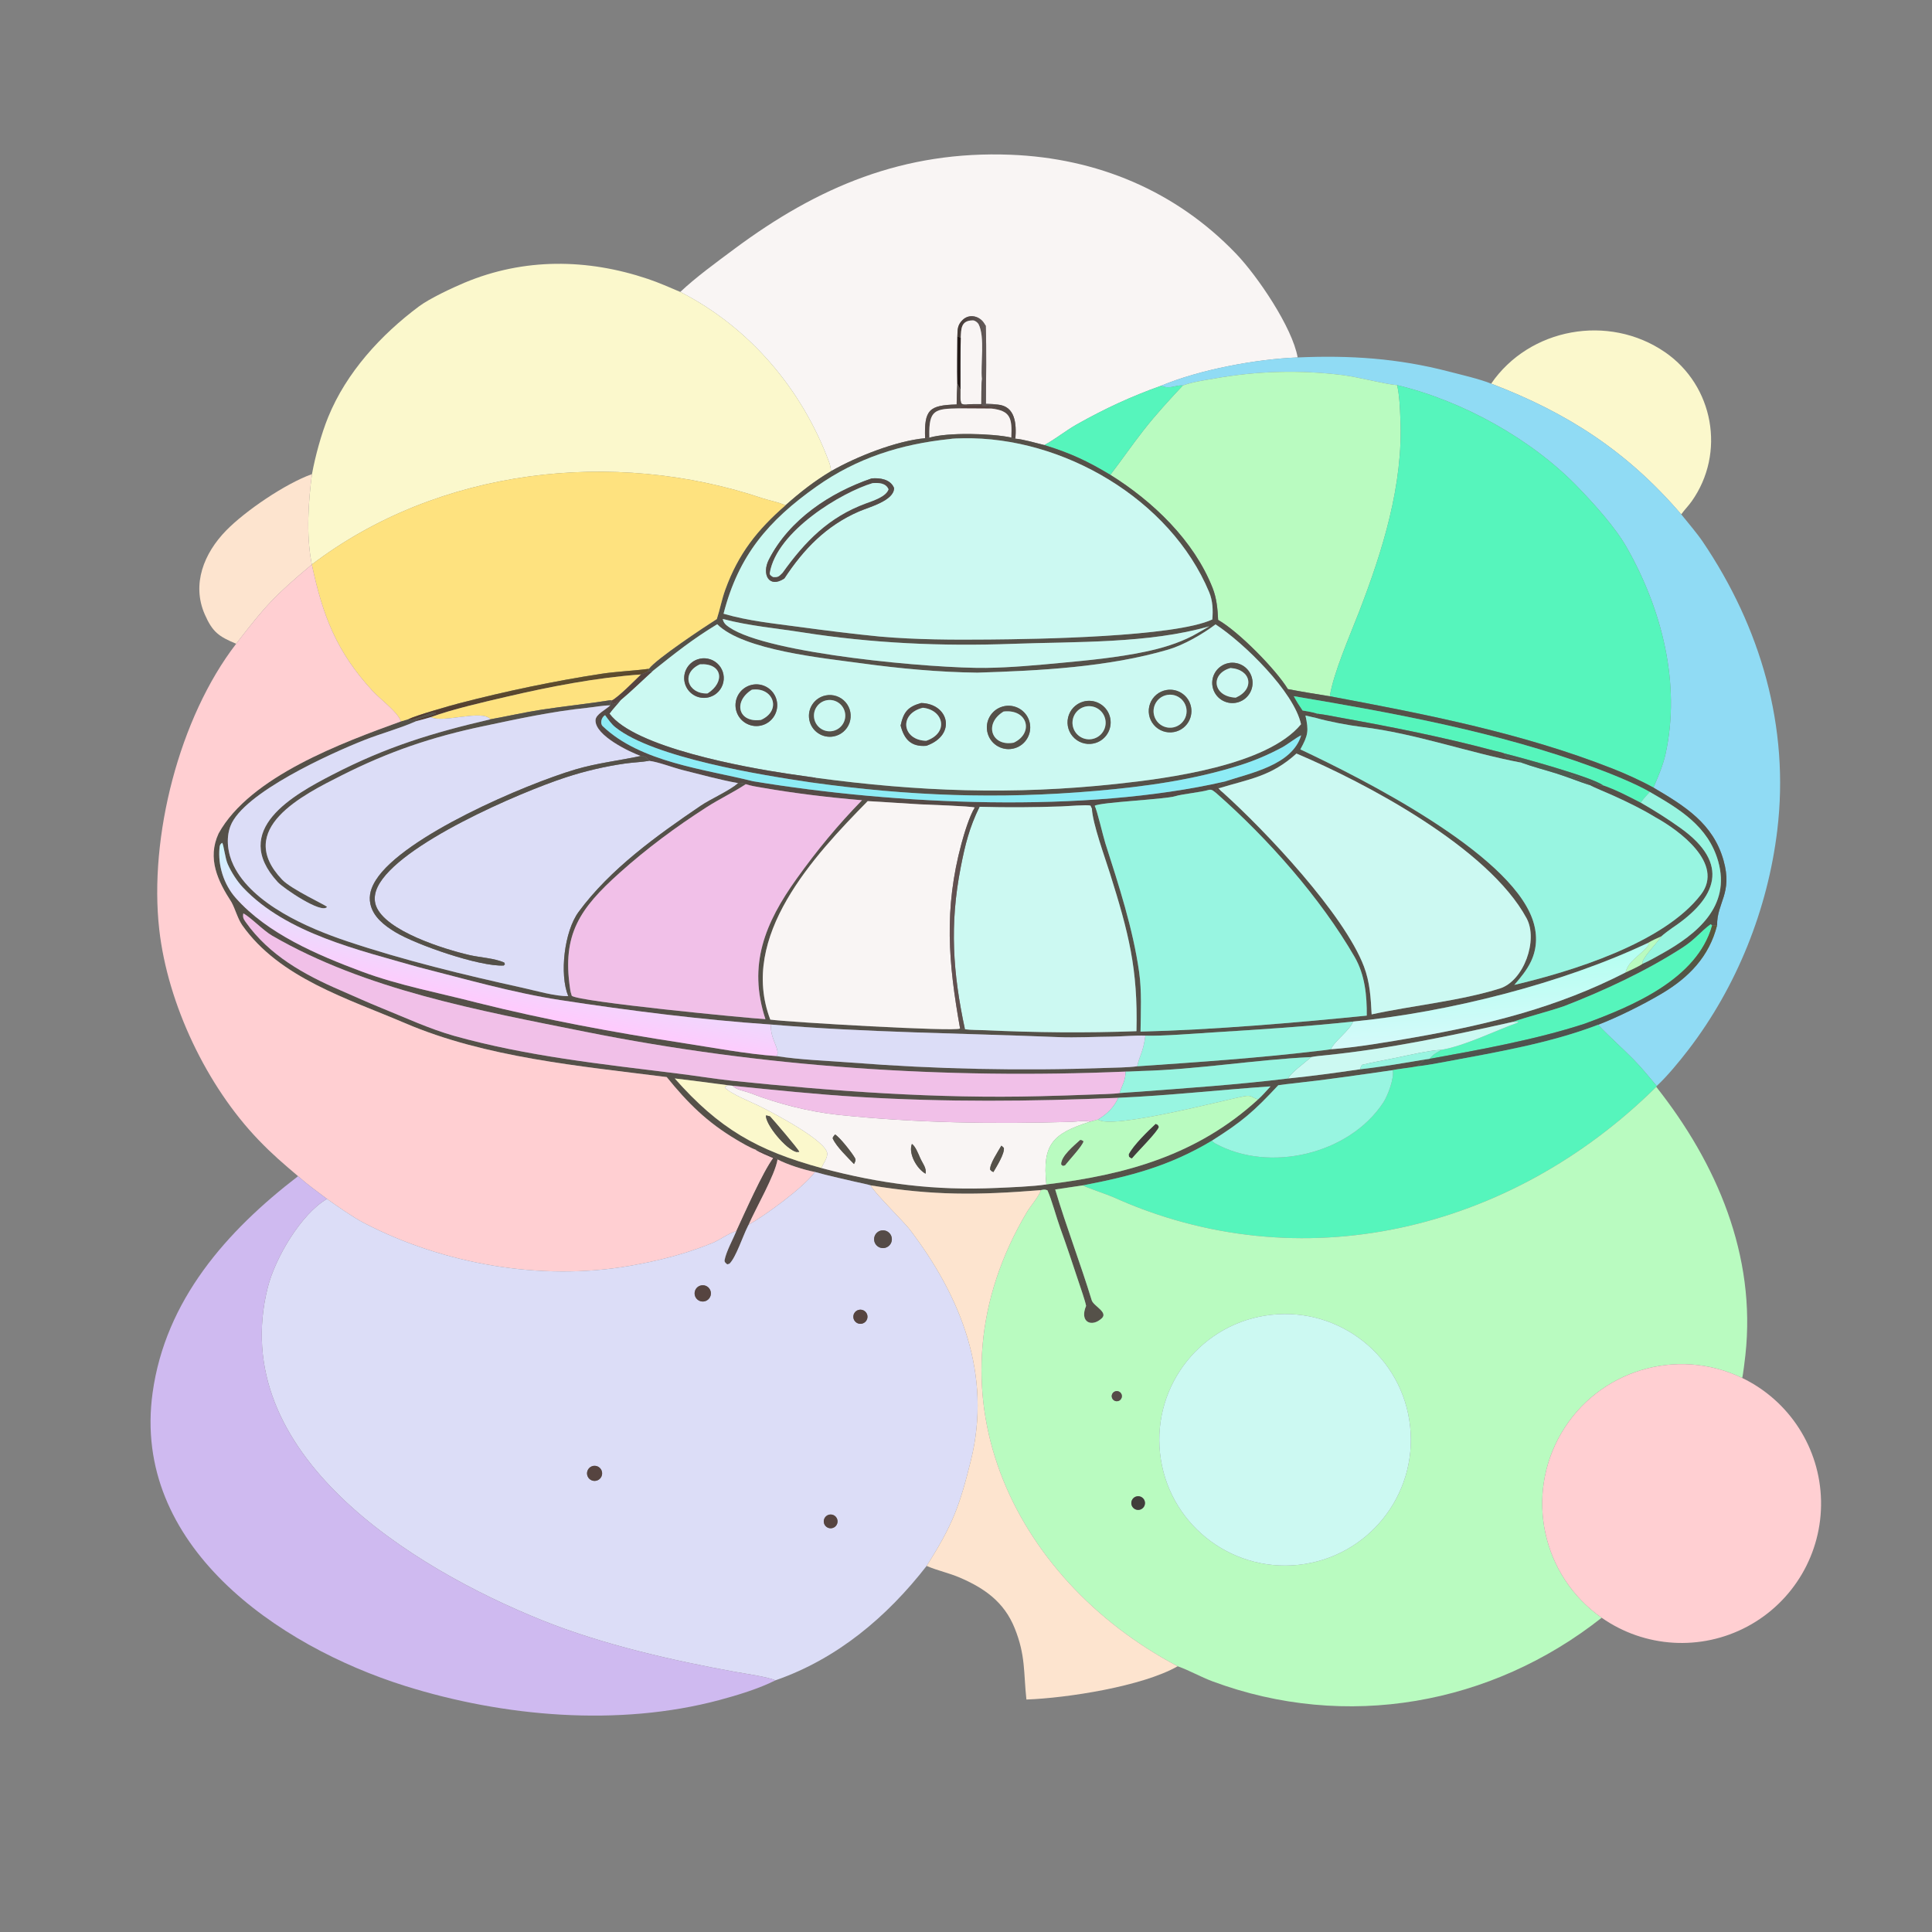 <svg width="1024" height="1024" viewBox="0 0 1024 1024" fill="none" xmlns="http://www.w3.org/2000/svg">
<rect x="0" y="0" width="1024" height="1024" fill="#808080" stroke="none"/>
<path d="M360.574 154.734C368.888 146.868 379.781 138.987 388.951 132.151C433.54 98.916 479.038 79.806 535.649 82.017C581.358 83.801 623.114 101.064 655.133 134.462C666.603 146.426 684.985 173.58 687.786 189.454C665.872 190.312 635.705 195.9 615.347 204.49C599.42 210.159 585.613 216.577 570.776 224.912C565.042 228.133 558.955 233.04 553.521 235.896C549.568 234.917 541.804 232.705 538.178 232.524C538.772 224.784 538.262 215.239 528.717 214.431C527.112 214.132 524.273 214.105 522.551 214.035C522.614 200.737 522.925 185.865 522.456 172.675C522.255 172.367 522.055 172.059 521.854 171.751C519.53 167.578 513.91 166.009 510.234 169.561C507.419 172.281 507.521 174.593 507.423 178.336C507.395 186.531 507.224 195.193 507.393 203.351C507.197 207.114 507.082 210.603 507.041 214.371C492.411 214.771 489.801 217.142 490.325 232.261C475.016 233.661 453.981 241.99 440.539 249.688C440.345 248.21 440.016 246.485 439.498 245.086C425.185 206.356 397.295 173.49 360.574 154.734Z" fill="#F9F5F4"/>
<path d="M165.35 251.289C167.073 241.901 170.274 230.052 173.956 221.029C183.589 197.428 201.821 177.508 222.053 162.402C227.696 158.189 239.743 152.544 246.121 149.87C277.719 136.624 311.215 137.035 343.292 147.802C349.405 149.854 354.657 152.251 360.575 154.732C397.296 173.488 425.186 206.354 439.499 245.084C440.017 246.483 440.346 248.208 440.54 249.686C431.708 254.934 423.933 261.02 416.291 267.85C412.364 266.018 408.129 265.422 404.078 264.06C325.19 237.552 232.317 248.176 165.274 299.197L165.171 298.652L165.01 297.743C162.291 282.914 163.407 266.124 165.35 251.289Z" fill="#FBF8CC"/>
<path d="M507.424 178.334C507.522 174.591 507.42 172.279 510.235 169.559C513.911 166.007 519.531 167.576 521.855 171.749C522.056 172.057 522.256 172.365 522.457 172.673C522.926 185.863 522.615 200.735 522.552 214.033C524.274 214.103 527.113 214.13 528.718 214.429C526.482 214.721 523.017 214.701 520.673 214.758C520.725 210.483 520.944 204.988 520.418 200.848C519.608 193.247 522.209 178.468 518.597 171.694C517.959 170.792 516.766 169.816 515.643 169.816C509.164 169.818 509.473 174.531 509.204 179.03L507.424 178.334Z" fill="url(#paint0_linear_2293_117450)"/>
<path d="M509.205 179.03C509.474 174.531 509.165 169.818 515.644 169.816C516.767 169.816 517.959 170.792 518.597 171.694C522.209 178.468 519.609 193.247 520.419 200.848C520.123 205.348 520.145 209.693 520.131 214.195C518.194 214.207 513.606 214.116 511.903 214.42C510.646 214.416 510.728 214.443 509.585 213.925C508.746 212.062 509.151 208.926 509.069 206.725C509.048 197.468 509.024 188.29 509.205 179.03Z" fill="#F9F5F4"/>
<path d="M790.354 203.343C810.546 173.864 852.601 166.101 882.505 186.675C908.204 204.357 914.832 240.088 896.57 265.782C894.906 268.123 892.702 270.339 891.094 272.614C862.601 239.399 830.983 218.85 790.354 203.343Z" fill="#FBF8CC"/>
<path d="M507.424 178.336L509.204 179.032C509.023 188.292 509.047 197.47 509.068 206.727C508.545 205.447 508.039 204.563 507.394 203.351C507.225 195.193 507.396 186.531 507.424 178.336Z" fill="#241A18"/>
<path d="M615.348 204.487C635.706 195.897 665.873 190.309 687.787 189.451C715.577 188.247 740.844 189.885 767.831 196.903C774.263 198.576 784.244 200.866 790.354 203.34C830.983 218.847 862.602 239.396 891.095 272.611C894.407 276.717 899.54 282.755 902.386 286.958C933.167 332.414 948.631 385.305 941.973 440.23C936.924 481.889 920.558 522.887 895.014 556.212C890.219 562.469 883.798 570.304 878.099 575.593C874.219 570.969 869.94 565.736 865.738 561.469C859.574 555.208 853.085 549.57 847.013 543.16C857.636 539.078 870.991 532.411 880.78 526.605C895.178 518.067 905.926 506.944 910.09 490.426C910.003 478.243 918.442 473.521 913.498 455.991C907.988 436.45 892.967 427.224 876.344 417.437C878.68 412.079 881.478 405.522 882.761 399.67C891.002 362.359 880.751 322.766 862.188 290.13C856.103 279.431 845.09 267.301 836.528 258.389C811.836 232.691 775.096 212.416 740.512 204.131C733.949 203.627 719.895 199.811 711.646 198.798C688.593 195.968 666.385 196.602 643.494 200.645C638.055 201.606 632.043 202.429 626.916 204.314C622.781 203.987 620.6 206.498 615.348 204.487Z" fill="#90DBF4"/>
<path d="M626.917 204.316C632.044 202.431 638.056 201.608 643.495 200.647C666.386 196.604 688.594 195.97 711.647 198.8C719.896 199.813 733.95 203.629 740.513 204.133C741.815 210.013 741.959 215.872 742.232 221.863C743.834 256.921 732.79 292 720.324 324.318C715.6 336.566 706.758 356.669 704.833 369.04C697.379 367.836 690.018 366.657 682.601 365.241C676.324 354.891 656.413 334.647 645.632 328.575C645.371 322.767 644.852 317.094 642.708 311.648C632.795 286.46 611.023 265.697 588.51 251.679C594.497 243.872 600.155 235.649 606.193 227.938C612.583 219.777 619.836 211.866 626.917 204.316Z" fill="#B9FBC0"/>
<path d="M520.13 214.195C520.144 209.693 520.122 205.348 520.418 200.848C520.944 204.988 520.725 210.483 520.673 214.758C523.017 214.701 526.482 214.721 528.718 214.429C538.263 215.237 538.773 224.782 538.179 232.522C536.817 232.489 537.323 232.536 535.989 231.907C536.499 221.776 535.677 217.64 525.418 216.545C526.527 216.459 527.615 216.388 528.702 216.146L527.66 216.513L527.799 215.898C522.116 215.332 518.342 214.644 512.554 214.757L511.902 214.42C513.605 214.116 518.193 214.207 520.13 214.195Z" fill="#554B47"/>
<path d="M507.043 214.372C507.084 210.604 507.199 207.115 507.395 203.352C508.04 204.564 508.546 205.448 509.069 206.728C509.151 208.929 508.746 212.065 509.585 213.928C510.728 214.446 510.646 214.419 511.903 214.423L512.555 214.76C510.436 215.155 509.784 215.078 508.268 216.452C495.568 216.644 492.265 217.217 492.57 231.024L492.6 231.976C491.821 232.097 491.103 232.255 490.327 232.262C489.803 217.143 492.413 214.772 507.043 214.372Z" fill="#554B47"/>
<path d="M553.521 235.894C558.955 233.038 565.042 228.131 570.776 224.91C585.613 216.575 599.421 210.157 615.348 204.488C620.6 206.499 622.781 203.988 626.916 204.315C619.835 211.865 612.582 219.776 606.192 227.937C600.154 235.648 594.495 243.871 588.508 251.678C576.32 244.341 567.075 240.052 553.521 235.894Z" fill="#56F5BC"/>
<path d="M740.512 204.133C775.096 212.418 811.836 232.693 836.528 258.391C845.09 267.303 856.103 279.433 862.188 290.132C880.751 322.768 891.002 362.361 882.761 399.672C881.478 405.524 878.68 412.081 876.344 417.439C869.511 413.647 861.662 410.128 854.386 407.264C806.491 388.417 755.205 378.47 704.832 369.04C706.757 356.669 715.599 336.566 720.323 324.318C732.789 292 743.833 256.921 742.231 221.863C741.958 215.872 741.814 210.013 740.512 204.133Z" fill="#56F5BC"/>
<path d="M512.555 214.758C518.343 214.645 522.117 215.333 527.8 215.899L527.661 216.514L528.703 216.147C527.616 216.389 526.528 216.46 525.419 216.546L508.268 216.45C509.784 215.076 510.436 215.153 512.555 214.758Z" fill="#564440"/>
<path d="M492.6 231.973L492.57 231.021C492.265 217.214 495.568 216.641 508.268 216.449L525.419 216.545C535.678 217.64 536.5 221.776 535.99 231.907C525.867 229.72 502.461 229.056 492.6 231.973Z" fill="#F9F5F4"/>
<path d="M490.327 232.259C491.103 232.252 491.821 232.094 492.6 231.973C502.461 229.056 525.867 229.72 535.99 231.907C537.324 232.536 536.818 232.489 538.18 232.522C541.806 232.703 549.569 234.915 553.522 235.894C567.076 240.052 576.321 244.341 588.509 251.678C611.022 265.696 632.794 286.459 642.707 311.647C644.851 317.093 645.37 322.766 645.631 328.574C656.412 334.646 676.323 354.89 682.6 365.24C690.017 366.656 697.378 367.835 704.832 369.039C755.205 378.469 806.491 388.416 854.386 407.263C861.662 410.127 869.511 413.646 876.344 417.438C892.967 427.225 907.988 436.451 913.498 455.992C918.442 473.522 910.004 478.244 910.091 490.427L907.446 490.581L906.751 489.826C901.469 493.605 898.608 497.851 891.622 502.347C872.327 514.767 850.298 525.031 828.997 533.281C819.987 536.359 810.11 538.748 801.919 541.598C768.91 548.998 736.743 555.807 703.013 559.264C700.69 559.502 697.192 559.79 694.99 560.266C665.228 561.678 634.695 566.884 604.728 567.655C602.032 567.724 599.333 567.966 596.624 567.97C500.619 572.027 404.134 565.672 310.257 546.866C253.831 535.564 193.994 524.705 144.268 495.946C139.513 493.197 132.729 486.044 128.979 484.133C128.578 486.238 129.03 487.029 130.277 488.787C142.675 506.259 161.05 516.508 180.277 524.808C187.54 527.944 195.011 531.376 202.391 534.345C215.044 539.472 227.51 545.28 240.668 549.015C279.103 559.774 319.069 564.019 358.567 568.91C368.365 570.123 378.073 571.702 387.88 572.802C442.147 578.362 496.625 582.39 551.217 581.006C560.167 580.779 569.236 580.518 578.172 580.152C581.249 580.026 590.562 579.844 593.425 579.354C596.397 579.057 599.501 578.954 602.491 578.727C629.15 576.698 656.149 574.881 682.688 571.617C695.804 570.294 707.883 568.624 720.922 566.724C731.769 565.553 744.473 563.363 755.251 561.547C753.287 563 752.975 564.057 750.832 565.235C747.648 565.93 740.156 566.636 738.143 567.212C720.742 569.715 703.359 572.243 685.884 574.17C683.087 574.478 680.288 574.776 677.506 575.205C664.498 589.155 658.434 594.422 642.261 604.638C619.836 618.063 599.19 623.452 574.016 628.267L559.277 630.447C565.161 650.25 572.609 669.427 578.624 689.146C579.575 692.266 587.469 695.465 583.972 698.715C578.567 703.738 572.031 700.743 575.652 692.155C575.253 689.714 572.667 682.326 571.79 679.695C568.618 670.179 565.377 660.295 561.947 650.865C559.964 645.415 557.384 635.724 555.164 630.872C553.561 630.284 553.302 630.495 551.621 630.803C517.766 633.507 494.926 633.716 461.52 628.286C460.307 627.827 454.386 626.625 452.842 626.261C445.814 624.604 438.913 623.134 431.946 621.168C426.143 620.094 417.253 617.234 412.115 614.536C410.81 612.811 402.64 609.118 400.428 609.325C397.571 608.379 392.795 605.535 390.164 603.968C374.734 594.778 364.479 584.59 353.382 570.865C307.616 565.064 257.409 560.57 214.717 542.299C184.383 529.316 148.165 518.401 128.41 490.404C126.011 487.004 124.717 481.867 122.704 478.185C115.424 466.968 109.706 455.05 115.855 441.746C132.536 411.453 181.986 393.439 212.493 382.358L216.419 381.198C218.86 382.576 226.979 377.351 230.738 377.705L230.952 378.311C228.487 379.016 222.492 380.702 220.39 381.733L220.603 382.228L219.706 382.622C211.17 386.315 201.874 388.788 193.178 392.221C175.393 399.244 128.806 420.236 122.135 437.851C119.614 444.509 120.739 452.408 123.81 458.714C133.789 479.208 163.125 491.888 183.857 498.839C214.205 509.013 245.694 516.636 276.932 523.527C283.76 525.033 294.546 528.177 301.179 527.949C301.703 527.827 301.357 527.949 302.061 527.291L302.12 523.791C302.391 525.558 302.515 526.049 303.037 527.768C306.401 530.932 396.03 539.643 405.698 540.165C396.216 511.376 405.506 489.076 422.304 465.63C433.086 450.582 443.899 437.47 456.869 424.146C458.346 424.221 458.497 424.223 459.918 424.599C431.242 453.775 391.516 496.287 408.269 540.406C417.657 541.742 506.388 546.899 508.768 545.148C508.8 545.124 508.825 545.092 508.854 545.063L511.439 545.538C514.783 545.973 518.762 545.882 522.175 546.04C548.986 547.278 575.526 547.557 602.35 546.548C603.172 513.435 598.181 494.389 588.268 462.818C585.514 454.046 579.181 436.781 578.707 428.546L579.156 428.475L579.329 426.838L579.811 427.765L579.651 427.548L580.459 427.826L580.204 427.08C581.482 429.369 584.704 443.323 585.832 446.852C592.947 469.122 600.494 492.066 603.777 515.268C605.195 525.293 604.647 536.637 604.506 546.767C642.481 545.865 686.798 542.063 724.414 538.299C724.521 527.666 723.419 516.628 717.992 507.228C699.932 475.949 671.832 444.269 644.824 420.537L644.595 419.396L644.453 419.479L644.511 418.204C645.084 418.673 645.654 419.126 646.234 419.585L647.089 419.153C647.461 419.454 647.828 419.761 648.183 420.081C670.803 440.424 712.384 484.495 722.928 512.285C726.08 520.594 726.549 528.877 726.995 537.646C748.981 532.86 773.783 530.552 794.948 523.917C807.618 519.946 815.388 498.274 809.113 486.683C788.797 449.157 723.341 414.69 687.149 399.394C673.703 411.597 662.385 412.808 645.839 417.857L645.354 416.441C646.82 415.098 647.404 415.351 649.661 414.813L649.162 414.227C662.685 409.708 684.839 405.609 689.654 389.742C687.531 390.563 682.35 394.635 679.617 396.099C672.581 399.867 665.188 403.081 657.582 405.484C632.387 413.444 606.926 416.922 580.756 419.2C528.97 423.706 481.615 421.892 430.249 414.756C432.17 414.212 431.473 414.73 432.656 413.494L432.299 412.226C486.885 419.57 536.707 421.406 591.769 415.493C618.971 412.571 671.58 405.737 689.571 383.861C685.812 366.614 659.255 340.719 644.268 330.933C637.607 335.986 627.482 341.856 619.233 344.283C587.365 353.66 551.113 355.471 518.059 356.52C497.874 356.294 476.307 354.291 456.361 351.54C437.077 348.881 393.949 344.737 380.143 330.852C366.951 338.869 357.998 346.046 345.904 355.686L343.395 355.976L343.947 354.474C347.676 349.297 373.689 332.055 379.937 328.104C381.583 323.094 382.504 317.825 384.457 312.443C391.344 293.459 401.412 280.806 416.292 267.85C423.934 261.02 431.709 254.934 440.541 249.686C453.983 241.988 475.018 233.659 490.327 232.259ZM698.357 378.309L697.659 378.972L695.524 378.829C697.063 379.483 696.481 379.464 697.68 380.566L691.927 379.246C693.693 387.326 693.417 389.576 689.214 397.19C722.696 412.941 799.226 451.701 812.109 486.828C814.863 494.337 814.937 502.195 811.483 509.522C809.292 514.17 805.958 518.146 802.63 522.014C832.336 515.047 881.711 500.023 901.527 474.141C914.159 457.641 889.734 439.978 877.576 433.273C870.272 428.804 862.824 425.209 855.068 421.687C853.037 420.759 843.821 416.91 842.677 416.164C839.33 412.965 835.737 413.598 832.089 410.881C836.092 410.844 847.886 417.561 849.479 416.152C856.611 418.606 862.92 421.974 869.607 425.4C877.13 429.705 884.212 434.216 890.786 438.932C917.105 457.81 910.205 475.911 886.305 491.833C885.395 492.439 881.405 495.41 880.562 496.273C878.283 497.317 875.687 498.4 873.582 499.711C827.996 521.333 767.34 536.533 717.173 541.449C693.057 544.054 667.573 545.67 643.368 547.178C634.443 547.734 615.662 549.24 607.092 548.918C601.966 548.709 595.081 549.33 589.801 549.421C580.232 549.485 570.339 550.074 560.787 549.683C510.381 547.621 458.897 547.265 408.639 543.024C372.008 540.533 333.287 535.634 296.899 530.044C271.86 526.197 246.041 518.761 221.478 512.519C190.387 503.558 151.953 494.876 128.894 470.507C125.663 467.092 122.679 462.397 120.773 458.17C119.314 455.102 118.539 447.524 117.744 446.712C116.697 447.44 116.481 447.961 116.352 449.296C115.45 458.674 118.61 468.769 124.925 475.91C141.75 494.934 168.259 506.16 191.673 514.912C211.495 522.322 232.904 526.238 253.316 531.55C288.909 540.448 325.201 547.173 361.465 552.732C377.043 555.12 396.103 558.732 411.61 559.749C424.309 561.759 438.322 562.19 451.241 563.195C495.968 566.673 541.188 567.643 586.026 566.036C591.078 565.855 597.824 565.819 602.733 565.163C634.716 562.976 666.587 560.807 698.43 557.018C700.77 556.739 703.048 556.537 705.38 556.138C718.841 555.18 736.092 552.217 749.365 549.897C789.093 542.954 825.465 533.933 861.565 515.433C863.974 514.295 868.553 512.288 870.563 510.844C873.965 509.36 877.402 507.376 880.604 505.598C899.391 495.163 917.475 480.408 910.667 456.49C905.359 437.846 890.125 428.81 874.407 419.727C866.592 415.197 853.482 409.963 844.969 406.823C794.163 388.08 739.028 377.929 685.727 368.995C687.358 371.993 688.458 373.766 690.394 376.581C693.071 377.055 695.8 377.426 698.357 378.309ZM386.082 575.24C376.672 573.99 367.058 572.693 357.631 571.592C381.178 598.262 401.284 609.752 435.378 619.08C466.957 627.533 495.423 631.108 528.233 629.636C535.33 629.318 547.559 628.878 554.591 627.77C596.746 622.704 634.647 612.174 666.842 582.683C669.194 580.531 671.265 578.159 673.409 575.799C646.044 577.672 620.434 580.623 592.696 581.858C546.148 583.809 501.6 584.217 455.004 581.397C432.791 580.053 410.436 577.727 388.295 575.48L386.082 575.24ZM503.33 232.702C477.452 235.408 454.238 242.702 432.792 257.852C407.206 275.928 391.437 294.406 383.498 325.286C396.639 329.125 410.233 330.465 423.764 332.291C437.944 334.205 452.179 336.01 466.42 337.392C485.525 339.061 505.086 339.135 524.251 338.957C548.892 338.763 622.635 337.618 642.549 328.328C642.965 323.464 642.82 318.494 640.867 313.826C620.243 264.525 563.301 231.377 510.591 232.298C508.82 232.329 504.966 232.372 503.33 232.702ZM383.065 328.068C383.516 330.255 384.778 331.29 386.56 332.509C407.281 346.686 495.279 354.343 522.537 353.99C535.8 353.818 549.09 352.58 562.29 351.343C577.18 349.948 592.176 348.505 606.832 345.446C615.601 343.615 624.18 341.092 632.161 336.974C635.094 335.325 638.128 333.667 641.003 331.935C609.044 341.182 569.873 340.023 536.642 341.246C499.112 342.626 462.327 340.974 425.235 335.155C410.953 332.914 397.222 331.763 383.065 328.068Z" fill="#555149"/>
<path d="M383.496 325.288C391.435 294.408 407.204 275.93 432.79 257.854C454.236 242.704 477.45 235.41 503.328 232.704C504.964 232.374 508.818 232.331 510.589 232.3C563.299 231.379 620.241 264.527 640.865 313.828C642.818 318.496 642.964 323.466 642.548 328.33C622.634 337.62 548.89 338.765 524.249 338.959C505.084 339.137 485.523 339.063 466.418 337.394C452.177 336.012 437.942 334.207 423.762 332.293C410.231 330.467 396.637 329.127 383.496 325.288ZM461.936 253.59C439.928 261.152 418.489 275.303 407.573 296.49C403.549 304.299 407.53 312.074 415.727 306.594C425.944 291.033 437.888 278.646 455.23 271.102C460.512 268.804 474.025 265.349 473.855 258.627C471.97 253.978 466.342 253.175 461.936 253.59Z" fill="#CCF9F2"/>
<path d="M165.273 299.196C232.316 248.175 325.189 237.551 404.077 264.059C408.128 265.421 412.363 266.017 416.29 267.849C401.41 280.805 391.342 293.458 384.455 312.442C382.502 317.824 381.581 323.093 379.935 328.103C373.687 332.054 347.675 349.296 343.946 354.473C335.649 355.582 326.859 355.876 318.665 357.135C293.504 361.001 268.021 366.356 243.389 372.752C238.727 373.963 220.348 379.204 216.417 381.197L212.492 382.357C210.835 377.334 201.698 370.799 197.379 366.104C178.252 345.313 171.014 326.166 165.273 299.196Z" fill="#FEE27F"/>
<path d="M125.178 341.213C116.007 337.359 112.657 335.081 108.526 325.631C101.52 309.605 108.096 293.24 119.83 281.215C129.972 270.82 151.155 256.367 165.349 251.289C163.406 266.124 162.29 282.914 165.009 297.743L165.17 298.652L165.273 299.197C145.692 315.615 140.651 321.035 125.178 341.213Z" fill="#FDE4CF"/>
<path d="M415.728 306.592C407.531 312.072 403.55 304.297 407.574 296.488C418.49 275.301 439.929 261.15 461.937 253.588C466.343 253.173 471.971 253.976 473.856 258.625C474.026 265.347 460.513 268.802 455.231 271.1C437.889 278.644 425.945 291.031 415.728 306.592ZM462.52 256.059C446.197 260.899 411.693 281.434 407.983 303.743C407.816 304.749 408.942 305.362 409.73 305.847C412.512 306.09 412.879 305.468 414.759 303.627C426.664 286.981 439.248 274.068 458.934 266.827C462.725 265.433 469.72 263.242 470.941 259.336C469.488 255.942 465.781 255.841 462.52 256.059Z" fill="#554B47"/>
<path d="M414.759 303.63C412.879 305.471 412.512 306.093 409.73 305.85C408.942 305.365 407.816 304.752 407.983 303.746C411.693 281.437 446.197 260.902 462.52 256.062C465.781 255.844 469.488 255.945 470.941 259.339C469.72 263.245 462.725 265.436 458.934 266.83C439.248 274.071 426.664 286.984 414.759 303.63Z" fill="#CCF9F2"/>
<path d="M125.178 341.215C140.651 321.037 145.692 315.617 165.273 299.199C171.014 326.169 178.252 345.316 197.379 366.107C201.698 370.802 210.835 377.337 212.492 382.36C181.984 393.441 132.534 411.455 115.853 441.748C109.704 455.052 115.422 466.97 122.702 478.187C124.715 481.869 126.009 487.006 128.408 490.406C148.163 518.403 184.382 529.318 214.716 542.301C257.407 560.572 307.614 565.066 353.38 570.867C364.477 584.592 374.732 594.78 390.162 603.97C392.793 605.537 397.569 608.381 400.426 609.327C402.351 610.718 407.432 612.719 409.855 613.812C404.363 621.13 394.645 643.147 390.294 652.499C385.988 653.714 381.809 657.113 377.233 658.967C363.035 664.72 348.595 668.366 333.482 670.981C286.772 679.067 235.102 670.03 193.163 648.337C187.261 645.284 178.815 639.375 173.314 635.45C168.131 631.56 162.803 627.72 157.983 623.399C149.864 616.458 144.565 612.021 137.084 604.247C109.578 575.664 88.865 532.223 84.402 492.628C78.895 443.781 94.93 380.41 125.178 341.215Z" fill="#FFCFD2"/>
<path d="M632.161 336.976C624.18 341.094 615.601 343.617 606.832 345.448C592.176 348.507 577.18 349.95 562.29 351.345C549.09 352.582 535.799 353.82 522.536 353.992C495.278 354.345 407.28 346.688 386.559 332.511C384.777 331.292 383.515 330.257 383.064 328.07C397.221 331.765 410.952 332.916 425.234 335.157C462.326 340.976 499.111 342.628 536.641 341.248C569.872 340.025 609.044 341.184 641.003 331.937C638.128 333.669 635.094 335.327 632.161 336.976Z" fill="#CCF9F2"/>
<path d="M345.904 355.686C357.998 346.046 366.95 338.869 380.142 330.852C393.948 344.737 437.076 348.881 456.36 351.54C476.306 354.291 497.873 356.294 518.058 356.52C551.112 355.471 587.364 353.66 619.232 344.283C627.481 341.856 637.606 335.986 644.267 330.933C659.254 340.719 685.812 366.614 689.571 383.861C671.58 405.737 618.97 412.571 591.768 415.493C536.706 421.406 486.884 419.57 432.298 412.226L417.379 410.074C395.031 406.733 336.328 396.197 323.045 378.237C324.531 376.091 327.288 373.208 329.067 370.972C334.088 366.838 340.858 360.234 345.904 355.686ZM369.667 349.497C364.26 351.383 361.365 357.258 363.163 362.695C364.961 368.132 370.787 371.123 376.253 369.414C379.869 368.284 382.595 365.291 383.384 361.586C384.173 357.88 382.902 354.036 380.059 351.531C377.217 349.026 373.244 348.248 369.667 349.497ZM650.151 351.697C644.484 353.38 641.258 359.342 642.949 365.007C644.64 370.672 650.607 373.889 656.27 372.19C661.92 370.494 665.13 364.542 663.442 358.888C661.754 353.235 655.807 350.017 650.151 351.697ZM398.334 363.013C392.421 364.419 388.752 370.334 390.118 376.256C391.484 382.178 397.374 385.888 403.305 384.561C409.293 383.222 413.046 377.264 411.666 371.285C410.287 365.306 404.303 361.594 398.334 363.013ZM618.318 365.719C614.303 366.386 610.955 369.159 609.554 372.981C608.153 376.803 608.914 381.083 611.548 384.187C614.181 387.291 618.28 388.74 622.279 387.981C628.364 386.826 632.386 380.99 631.301 374.893C630.217 368.795 624.428 364.705 618.318 365.719ZM437.605 368.605C431.662 369.815 427.802 375.585 428.952 381.54C430.102 387.495 435.833 391.413 441.799 390.324C445.713 389.61 448.941 386.848 450.254 383.092C451.567 379.337 450.761 375.165 448.144 372.168C445.528 369.171 441.503 367.811 437.605 368.605ZM574.019 371.915C570.06 373.077 567.035 376.284 566.105 380.304C565.175 384.325 566.485 388.534 569.532 391.317C572.578 394.101 576.889 395.025 580.809 393.736C586.737 391.787 590.005 385.443 588.151 379.485C586.297 373.526 580.007 370.157 574.019 371.915ZM488.234 372.611C481.123 374.582 478.878 377.448 477.348 384.543C479.24 391.804 482.834 395.946 490.993 395.284C507.205 389.523 502.92 372.964 488.234 372.611ZM531.446 374.482C525.294 376.205 521.728 382.613 523.506 388.749C525.284 394.885 531.725 398.394 537.845 396.559C543.886 394.749 547.339 388.408 545.584 382.351C543.828 376.294 537.52 372.782 531.446 374.482Z" fill="#CCF9F2"/>
<path d="M376.252 369.413C370.786 371.122 364.96 368.131 363.162 362.694C361.364 357.257 364.259 351.382 369.666 349.496C373.243 348.247 377.216 349.025 380.058 351.53C382.901 354.035 384.172 357.879 383.383 361.585C382.594 365.29 379.868 368.283 376.252 369.413ZM370.971 352.105C360.471 356.898 364.721 368.043 375.025 367.526C384.64 361.38 382.661 351.265 370.971 352.105Z" fill="#554B47"/>
<path d="M656.271 372.192C650.608 373.891 644.641 370.674 642.95 365.009C641.259 359.344 644.485 353.382 650.152 351.699C655.808 350.019 661.755 353.237 663.443 358.89C665.131 364.544 661.921 370.496 656.271 372.192ZM652.2 354.072C641.276 357.102 642.78 369.275 654.995 369.763C665.245 365.249 663.132 354.79 652.2 354.072Z" fill="#555149"/>
<path d="M375.026 367.529C364.722 368.046 360.472 356.901 370.972 352.108C382.662 351.268 384.641 361.383 375.026 367.529Z" fill="#CCF9F2"/>
<path d="M654.993 369.761C642.778 369.273 641.274 357.1 652.198 354.07C663.13 354.788 665.243 365.247 654.993 369.761Z" fill="#CCF9F2"/>
<path d="M216.418 381.201C220.349 379.208 238.728 373.967 243.39 372.756C268.022 366.36 293.505 361.005 318.666 357.139C326.86 355.88 335.65 355.586 343.947 354.477L343.394 355.979L339.676 357.486C316.012 359.157 291.341 363.966 268.259 369.354C256.763 372.038 239.352 376 228.442 380.085C226.04 380.754 222.975 381.692 220.602 382.231L220.389 381.736C222.491 380.705 228.486 379.019 230.951 378.314L230.737 377.708C226.978 377.354 218.859 382.579 216.418 381.201Z" fill="url(#paint1_linear_2293_117450)"/>
<path d="M339.676 357.484L343.394 355.977L345.904 355.688C340.858 360.235 334.088 366.839 329.067 370.973C327.02 371.679 327.145 372.804 325.013 373.185C324.11 372.058 324.376 372.682 324.197 371.241C327.557 369.66 336.642 360.414 339.676 357.484Z" fill="#564440"/>
<path d="M228.441 380.083C239.351 375.998 256.762 372.036 268.258 369.352C291.34 363.964 316.011 359.155 339.675 357.484C336.641 360.414 327.556 369.66 324.196 371.241L323.349 371.15C311.298 373.065 299.266 374.292 287.267 376.117C278.327 377.477 268.858 379.636 259.903 381.253C255.61 375.782 234.872 383.461 228.441 380.083Z" fill="#FEE27F"/>
<path d="M403.304 384.561C397.373 385.888 391.483 382.178 390.117 376.256C388.751 370.334 392.42 364.419 398.333 363.013C404.302 361.594 410.286 365.306 411.665 371.285C413.045 377.264 409.292 383.222 403.304 384.561ZM398.475 365.576C388.384 371.892 391.317 383.296 403.372 381.554C414.639 376.47 409.689 363.901 398.475 365.576Z" fill="#554B47"/>
<path d="M403.373 381.556C391.318 383.298 388.385 371.894 398.476 365.578C409.69 363.903 414.64 376.472 403.373 381.556Z" fill="#CCF9F2"/>
<path d="M622.279 387.983C618.28 388.742 614.181 387.293 611.548 384.189C608.914 381.085 608.153 376.805 609.554 372.983C610.955 369.161 614.303 366.388 618.318 365.721C624.428 364.707 630.217 368.797 631.301 374.895C632.386 380.992 628.364 386.828 622.279 387.983ZM617.697 368.555C613.126 369.901 610.471 374.657 611.726 379.255C612.98 383.852 617.683 386.601 622.304 385.438C625.377 384.665 627.792 382.292 628.619 379.233C629.445 376.174 628.553 372.908 626.288 370.693C624.022 368.477 620.737 367.66 617.697 368.555Z" fill="#555149"/>
<path d="M441.8 390.325C435.834 391.414 430.103 387.496 428.953 381.541C427.803 375.586 431.663 369.816 437.606 368.606C441.504 367.812 445.529 369.172 448.145 372.169C450.762 375.166 451.568 379.338 450.255 383.093C448.942 386.849 445.714 389.611 441.8 390.325ZM438.498 371.094C433.939 371.769 430.802 376.029 431.511 380.583C432.221 385.137 436.506 388.241 441.054 387.496C445.553 386.759 448.616 382.532 447.914 378.027C447.212 373.523 443.008 370.427 438.498 371.094Z" fill="#555149"/>
<path d="M622.305 385.435C617.684 386.598 612.981 383.849 611.727 379.252C610.472 374.654 613.127 369.898 617.698 368.552C620.738 367.657 624.023 368.474 626.289 370.69C628.554 372.905 629.446 376.171 628.62 379.23C627.793 382.289 625.378 384.662 622.305 385.435Z" fill="#CCF9F2"/>
<path d="M698.358 378.31C695.801 377.427 693.072 377.056 690.395 376.582C688.459 373.767 687.358 371.994 685.727 368.996C739.029 377.93 794.163 388.081 844.969 406.824C853.482 409.964 866.593 415.198 874.408 419.728C872.565 421.74 871.252 423.178 869.607 425.401C862.92 421.975 856.611 418.607 849.479 416.153C843.756 411.851 805.76 401.41 797.333 399.336C796.208 398.82 792.926 398.154 791.655 397.816C764.964 390.704 737.984 385.352 710.818 380.449C706.664 379.7 702.551 378.815 698.358 378.31Z" fill="#56F5BC"/>
<path d="M324.197 371.241C324.376 372.682 324.11 372.058 325.013 373.185C327.145 372.804 327.02 371.679 329.067 370.973C327.288 373.209 324.531 376.092 323.045 378.238C336.328 396.198 395.031 406.734 417.379 410.075L432.298 412.227L432.655 413.495C431.472 414.731 432.169 414.213 430.248 414.757C403.929 410.886 346.39 401.689 326.105 385.431C324.091 383.816 322.549 381.534 321.015 379.479L320.706 379.063C318.818 380.065 317.867 383.392 319.467 384.913C339.582 404.03 373.086 407.564 399.157 414.075C474.942 426.588 574.877 431.202 649.162 414.228L649.661 414.814C647.404 415.352 646.819 415.099 645.353 416.442L645.838 417.858L647.088 419.154L646.234 419.586C645.654 419.127 645.084 418.674 644.511 418.205L644.453 419.48L644.595 419.397L644.824 420.538C643.412 419.437 642.378 418.136 640.536 418.702C636.69 419.884 626.254 420.92 622.994 421.981C617.773 423.678 582.998 425.192 580.203 427.081L580.458 427.827L579.65 427.549L579.811 427.766L579.328 426.839L579.155 428.476L578.707 428.547L577.966 426.978C575.931 426.444 565.548 427.313 562.675 427.413C548.104 427.92 533.768 428.024 519.186 427.606L516.657 428.002C514.324 427.225 492.166 426.542 487.509 426.295C478.95 425.842 468.536 425.038 459.917 424.6C458.496 424.224 458.345 424.222 456.868 424.147C439.039 422.634 421.289 420.521 403.663 417.441C400.859 416.951 398.007 416.555 395.31 415.624C393.795 415.205 392.714 414.712 391.219 415.083C381.503 413.326 371.409 410.537 361.802 408.14C356.925 406.923 348.634 403.754 344.034 403.264C342.351 401.209 342.297 400.86 339.604 400.682C333.905 398.635 315.34 389.889 315.636 381.716C315.75 378.573 320.999 376.237 323.449 373.85L323.35 371.15L324.197 371.241Z" fill="#554B47"/>
<path d="M259.905 381.251C268.86 379.634 278.329 377.475 287.269 376.115C299.268 374.29 311.3 373.063 323.351 371.148L323.45 373.848C319.295 373.896 315.246 374.745 311.142 375.168C292.588 377.081 274.551 380.991 256.398 384.839C228.951 390.57 206.095 398.343 181.01 411.004C160.768 421.22 123.998 439.36 149.536 466.218C154.442 471.378 172.698 479.714 173.326 480.667C170.579 484.649 150.175 470.753 147.221 467.533C121.775 439.801 155.561 421.252 176.353 410.526C204.969 395.763 229.075 388.432 259.905 381.251Z" fill="#555149"/>
<path d="M441.053 387.496C436.505 388.241 432.22 385.137 431.51 380.583C430.801 376.029 433.938 371.769 438.497 371.094C443.007 370.427 447.211 373.523 447.913 378.027C448.615 382.532 445.552 386.759 441.053 387.496Z" fill="#CCF9F2"/>
<path d="M580.809 393.736C576.889 395.025 572.578 394.101 569.532 391.317C566.485 388.534 565.175 384.325 566.105 380.304C567.035 376.284 570.06 373.077 574.019 371.915C580.007 370.157 586.297 373.526 588.151 379.485C590.005 385.443 586.737 391.787 580.809 393.736ZM574.09 374.863C569.575 376.59 567.304 381.641 569.008 386.165C570.712 390.689 575.751 392.986 580.283 391.305C584.849 389.612 587.166 384.528 585.45 379.971C583.734 375.414 578.638 373.123 574.09 374.863Z" fill="#555149"/>
<path d="M477.348 384.545C478.878 377.45 481.123 374.584 488.234 372.613C502.92 372.966 507.205 389.525 490.993 395.286C482.834 395.948 479.24 391.806 477.348 384.545ZM489.13 375.129C476.1 378.357 478.233 392.375 490.927 392.629C503.131 388.408 500.104 376.266 489.13 375.129Z" fill="#554B47"/>
<path d="M259.904 381.255C229.074 388.436 204.968 395.767 176.352 410.53C155.56 421.256 121.774 439.805 147.22 467.537C150.174 470.757 170.578 484.653 173.325 480.671C172.697 479.718 154.441 471.382 149.535 466.222C123.997 439.364 160.767 421.224 181.009 411.008C206.094 398.347 228.95 390.574 256.397 384.843C274.55 380.995 292.587 377.085 311.141 375.172C315.245 374.749 319.294 373.9 323.449 373.852C320.999 376.239 315.75 378.575 315.636 381.718C315.34 389.891 333.905 398.637 339.604 400.684C327.971 403.174 316.492 404.423 305.002 407.819C278.429 415.672 213.777 443.283 199.187 466.509C196.75 470.388 195.327 474.528 196.308 479.123C197.775 485.992 203.806 490.586 209.5 494.034C220.557 500.73 254.21 512.452 266.98 511.748L267.601 511.117L267.253 510.163C261.943 507.818 254.544 507.526 248.784 506.197C235.694 503.178 204.276 493.48 199.312 480.146C198.058 476.78 198.616 473.267 200.143 470.091C210.94 447.637 275.787 419.906 299.802 412.045C310.018 408.7 320.614 406.217 331.254 404.691C335.462 404.087 339.891 403.97 344.034 403.266C348.634 403.756 356.925 406.925 361.802 408.142C371.409 410.539 381.503 413.328 391.219 415.085C386.972 418.976 376.675 423.481 371.386 427.074C348.207 442.819 323.399 460.584 306.672 483.329C299.099 493.626 296.425 516.341 301.178 527.952C294.545 528.18 283.759 525.036 276.931 523.53C245.693 516.639 214.204 509.016 183.856 498.842C163.124 491.891 133.788 479.211 123.809 458.717C120.738 452.411 119.613 444.512 122.134 437.854C128.805 420.239 175.392 399.247 193.177 392.224C201.873 388.791 211.169 386.318 219.705 382.625L220.602 382.231C222.975 381.692 226.04 380.754 228.442 380.085C234.873 383.463 255.611 375.784 259.904 381.255Z" fill="#DCDDF7"/>
<path d="M537.845 396.56C531.725 398.395 525.284 394.886 523.506 388.75C521.728 382.614 525.294 376.206 531.446 374.483C537.52 372.783 543.828 376.295 545.584 382.352C547.339 388.409 543.886 394.75 537.845 396.56ZM531.932 377.122C521.241 383.565 525.548 395.874 537.319 393.628C548.035 388.576 544.804 375.674 531.932 377.122Z" fill="#555149"/>
<path d="M580.283 391.306C575.751 392.987 570.712 390.69 569.008 386.166C567.304 381.642 569.575 376.591 574.09 374.864C578.638 373.124 583.734 375.415 585.45 379.972C587.166 384.529 584.849 389.613 580.283 391.306Z" fill="#CCF9F2"/>
<path d="M490.927 392.629C478.233 392.375 476.1 378.357 489.13 375.129C500.104 376.266 503.131 388.408 490.927 392.629Z" fill="#CCF9F2"/>
<path d="M537.318 393.626C525.547 395.872 521.24 383.563 531.931 377.12C544.803 375.672 548.034 388.574 537.318 393.626Z" fill="#CCF9F2"/>
<path d="M697.679 380.566C696.48 379.464 697.062 379.483 695.523 378.829L697.657 378.972L698.356 378.309C702.549 378.814 706.662 379.699 710.816 380.448C737.982 385.351 764.962 390.703 791.653 397.815C792.924 398.153 796.206 398.819 797.331 399.335C798.308 403.692 803.152 400.417 806.556 404.269C778.627 399.041 750.363 388.734 721.676 385.29C715.043 384.494 704.049 382.413 697.679 380.566Z" fill="#555149"/>
<path d="M649.161 414.228C574.876 431.202 474.941 426.588 399.156 414.075C373.085 407.564 339.581 404.03 319.466 384.913C317.866 383.392 318.817 380.064 320.705 379.062L321.014 379.479C322.548 381.534 324.09 383.816 326.104 385.431C346.389 401.689 403.928 410.886 430.247 414.757C481.613 421.893 528.968 423.707 580.754 419.201C606.924 416.923 632.386 413.444 657.581 405.484C665.187 403.081 672.58 399.868 679.616 396.1C682.349 394.636 687.53 390.564 689.653 389.743C684.838 405.61 662.684 409.709 649.161 414.228Z" fill="#8EECF5"/>
<path d="M691.927 379.246L697.681 380.566C704.051 382.413 715.045 384.494 721.678 385.29C750.365 388.734 778.629 399.041 806.558 404.269C812.056 406.319 819.335 408.187 825.147 410.031C831.094 411.917 836.923 414.307 842.678 416.164C843.822 416.91 853.037 420.759 855.068 421.687C862.824 425.209 870.272 428.804 877.576 433.273C889.734 439.978 914.16 457.641 901.528 474.141C881.712 500.023 832.337 515.047 802.631 522.014C805.959 518.146 809.293 514.17 811.484 509.522C814.938 502.195 814.864 494.337 812.11 486.828C799.227 451.701 722.697 412.941 689.215 397.19C693.418 389.576 693.693 387.326 691.927 379.246Z" fill="#98F5E1"/>
<path d="M645.838 417.858C662.384 412.809 673.703 411.598 687.149 399.395C723.341 414.691 788.797 449.158 809.113 486.684C815.388 498.275 807.617 519.947 794.947 523.918C773.782 530.553 748.981 532.861 726.995 537.647C726.549 528.878 726.08 520.595 722.928 512.286C712.384 484.496 670.803 440.425 648.183 420.082C647.828 419.762 647.46 419.455 647.088 419.154L645.838 417.858Z" fill="#CCF9F2"/>
<path d="M797.332 399.336C805.759 401.41 843.755 411.851 849.478 416.153C847.885 417.562 836.091 410.845 832.088 410.882C835.736 413.599 839.33 412.966 842.677 416.165C836.922 414.308 831.093 411.918 825.146 410.032C819.334 408.188 812.055 406.32 806.557 404.27C803.153 400.418 798.309 403.693 797.332 399.336Z" fill="#4E5B50"/>
<path d="M339.603 400.684C342.296 400.862 342.35 401.211 344.033 403.266C339.89 403.97 335.461 404.087 331.253 404.691C320.613 406.217 310.017 408.7 299.801 412.045C275.786 419.906 210.939 447.637 200.142 470.091C198.615 473.267 198.057 476.78 199.311 480.146C204.275 493.48 235.693 503.178 248.783 506.197C254.543 507.526 261.942 507.818 267.252 510.163L267.6 511.117L266.979 511.748C254.209 512.452 220.556 500.73 209.499 494.034C203.805 490.586 197.774 485.992 196.307 479.123C195.326 474.528 196.749 470.388 199.186 466.509C213.776 443.283 278.428 415.672 305.001 407.819C316.491 404.423 327.97 403.174 339.603 400.684Z" fill="#555149"/>
<path d="M391.219 415.084C392.714 414.713 393.795 415.206 395.31 415.625C388.604 420.043 381.277 423.488 374.509 427.838C358.103 438.381 342.818 449.703 328.302 462.717C307.308 481.538 297.904 495.228 302.12 523.793L302.06 527.293C301.356 527.951 301.702 527.829 301.178 527.951C296.425 516.34 299.099 493.625 306.672 483.328C323.399 460.583 348.207 442.818 371.386 427.073C376.675 423.48 386.972 418.975 391.219 415.084Z" fill="#555149"/>
<path d="M302.119 523.793C297.903 495.228 307.307 481.538 328.301 462.717C342.817 449.703 358.102 438.381 374.508 427.838C381.276 423.488 388.603 420.043 395.309 415.625C398.006 416.556 400.858 416.952 403.662 417.442C421.288 420.522 439.038 422.635 456.867 424.148C443.897 437.472 433.084 450.584 422.302 465.632C405.504 489.078 396.214 511.378 405.696 540.167C396.028 539.645 306.4 530.934 303.036 527.77C302.514 526.051 302.39 525.56 302.119 523.793Z" fill="#F1C0E8"/>
<path d="M580.203 427.082C582.998 425.193 617.773 423.679 622.994 421.982C626.254 420.921 636.69 419.885 640.536 418.703C642.378 418.137 643.412 419.438 644.824 420.539C671.832 444.271 699.931 475.951 717.991 507.23C723.418 516.63 724.521 527.668 724.414 538.301C686.798 542.065 642.48 545.867 604.505 546.769C604.646 536.639 605.194 525.295 603.776 515.27C600.493 492.068 592.946 469.124 585.831 446.854C584.703 443.325 581.481 429.371 580.203 427.082Z" fill="#98F5E1"/>
<path d="M869.605 425.4C871.25 423.177 872.563 421.739 874.406 419.727C890.124 428.81 905.358 437.846 910.666 456.49C917.474 480.408 899.389 495.163 880.602 505.598C877.4 507.376 873.964 509.36 870.562 510.844C869.467 508.565 878.728 499.353 880.561 496.273C881.403 495.41 885.393 492.439 886.303 491.833C910.203 475.911 917.104 457.81 890.785 438.932C884.211 434.216 877.128 429.705 869.605 425.4Z" fill="#98F5E1"/>
<path d="M459.917 424.602C468.536 425.04 478.95 425.844 487.509 426.297C492.166 426.544 514.324 427.227 516.657 428.004C513.855 432.453 511.044 441.77 509.618 447.047C500.226 481.81 502.637 510.352 508.853 545.066C508.824 545.095 508.799 545.127 508.767 545.151C506.387 546.902 417.656 541.745 408.268 540.409C391.515 496.29 431.241 453.778 459.917 424.602Z" fill="#F9F5F4"/>
<path d="M519.186 427.605C533.768 428.023 548.104 427.919 562.675 427.412C565.548 427.312 575.931 426.443 577.966 426.977L578.707 428.546C579.181 436.781 585.513 454.046 588.267 462.818C598.18 494.389 603.171 513.435 602.349 546.548C575.525 547.557 548.985 547.278 522.174 546.04C518.761 545.882 514.782 545.973 511.438 545.538C504.977 515.492 503.291 490.03 509.196 459.696C511.507 447.828 513.749 438.632 519.186 427.605Z" fill="#CCF9F2"/>
<path d="M516.658 428.001L519.187 427.605C513.75 438.632 511.508 447.828 509.197 459.696C503.292 490.03 504.978 515.492 511.439 545.538L508.854 545.064C502.638 510.35 500.227 481.807 509.619 447.044C511.045 441.767 513.856 432.45 516.658 428.001Z" fill="url(#paint2_linear_2293_117450)"/>
<path d="M411.609 559.752C396.102 558.735 377.043 555.123 361.465 552.735C325.2 547.176 288.909 540.451 253.316 531.553C232.904 526.241 211.494 522.325 191.672 514.915C168.258 506.163 141.749 494.937 124.924 475.913C118.609 468.772 115.449 458.677 116.351 449.299C116.48 447.964 116.696 447.443 117.743 446.715C118.538 447.527 119.313 455.105 120.772 458.173C122.678 462.4 125.662 467.095 128.893 470.51C151.952 494.879 190.386 503.561 221.477 512.522C246.04 518.764 271.859 526.2 296.898 530.047C333.286 535.637 372.007 540.536 408.638 543.027C407.983 550.588 413.884 556.464 411.609 559.752Z" fill="url(#paint3_linear_2293_117450)"/>
<path d="M593.424 579.354C590.561 579.844 581.248 580.026 578.171 580.152C569.235 580.518 560.167 580.779 551.217 581.006C496.624 582.39 442.146 578.362 387.879 572.802C378.072 571.702 368.364 570.123 358.566 568.91C319.068 564.019 279.102 559.774 240.667 549.015C227.509 545.28 215.043 539.472 202.39 534.345C195.01 531.376 187.54 527.944 180.277 524.808C161.05 516.508 142.675 506.259 130.277 488.787C129.03 487.029 128.577 486.238 128.978 484.133C132.728 486.044 139.512 493.197 144.267 495.946C193.993 524.705 253.831 535.564 310.257 546.866C404.134 565.672 500.618 572.027 596.623 567.97C596.499 573.117 594.777 574.85 593.424 579.354Z" fill="#F1C0E8"/>
<path d="M828.997 533.283C850.298 525.033 872.327 514.769 891.622 502.349C898.608 497.853 901.469 493.607 906.751 489.828L907.446 490.583C899.525 518.937 865.266 533.328 839.769 542.631C814.195 550.977 784.155 556.424 757.635 561.211C759.864 558.598 761.078 558.141 764.02 556.432C776.513 554.277 792.713 546.215 804.655 541.934L804.533 541.515C803.594 541.694 802.87 541.667 801.919 541.6C810.11 538.75 819.987 536.361 828.997 533.283Z" fill="#56F5BC"/>
<path d="M907.446 490.584L910.09 490.43C905.926 506.948 895.178 518.071 880.78 526.609C870.991 532.415 857.636 539.082 847.013 543.164C821.596 552.91 793.355 557.664 766.656 562.667C761.58 563.618 755.933 564.664 750.832 565.238C752.975 564.06 753.287 563.003 755.251 561.55L757.635 561.212C784.155 556.425 814.195 550.978 839.769 542.632C865.266 533.329 899.525 518.938 907.446 490.584Z" fill="url(#paint4_linear_2293_117450)"/>
<path d="M873.581 499.711C875.686 498.4 878.281 497.317 880.561 496.273C878.728 499.353 869.467 508.565 870.562 510.844C868.552 512.288 863.973 514.295 861.564 515.433C863.137 509.011 869.355 506.642 873.757 500.934L873.581 499.711Z" fill="#B9FBC0"/>
<path d="M717.174 541.449C767.341 536.533 827.997 521.333 873.583 499.711L873.759 500.934C869.357 506.642 863.139 509.011 861.566 515.433C825.466 533.933 789.094 542.954 749.366 549.897C736.093 552.217 718.842 555.18 705.381 556.138C707.338 551.695 715.439 546.102 717.174 541.449Z" fill="url(#paint5_linear_2293_117450)"/>
<path d="M607.091 548.918C615.661 549.24 634.443 547.734 643.368 547.178C667.573 545.67 693.057 544.054 717.173 541.449C715.438 546.102 707.337 551.695 705.38 556.138C703.048 556.537 700.77 556.739 698.43 557.018C666.587 560.807 634.715 562.976 602.732 565.163C604.266 558.555 605.762 558.231 607.091 548.918Z" fill="#98F5E1"/>
<path d="M694.99 560.269C697.192 559.793 700.69 559.505 703.013 559.267C736.743 555.81 768.91 549.001 801.919 541.601C802.87 541.668 803.595 541.695 804.534 541.516L804.656 541.935C792.714 546.216 776.514 554.278 764.021 556.433C757.64 556.698 746.761 559.22 740.451 560.548C734.551 561.79 727.596 562.983 721.836 564.411C721.283 565.482 721.203 565.57 720.922 566.727C707.883 568.627 695.804 570.297 682.688 571.62C684.314 568.492 691.696 563.158 694.99 560.269Z" fill="#CCF9F2"/>
<path d="M408.637 543.023C458.895 547.264 510.379 547.62 560.785 549.682C570.337 550.073 580.23 549.484 589.799 549.42C595.079 549.329 601.964 548.708 607.09 548.917C605.761 558.23 604.265 558.554 602.731 565.162C597.822 565.818 591.076 565.854 586.024 566.035C541.186 567.642 495.966 566.672 451.239 563.194C438.32 562.189 424.307 561.758 411.608 559.748C413.883 556.46 407.982 550.584 408.637 543.023Z" fill="#DCDDF7"/>
<path d="M750.833 565.234C755.934 564.66 761.581 563.614 766.657 562.663C793.356 557.66 821.597 552.906 847.014 543.16C853.086 549.57 859.575 555.208 865.739 561.469C869.941 565.736 874.22 570.969 878.1 575.593L877.854 576.056C800.349 652.795 688.883 679.276 589.682 634.348C587.16 633.206 575.263 629.238 574.016 628.266C599.19 623.451 619.837 618.062 642.262 604.637C642.762 605.072 643.483 605.715 644.074 606.039C672.816 621.799 715.151 611.817 733.198 584.324C735.503 580.813 739.152 571.266 738.143 567.211C740.156 566.635 747.649 565.929 750.833 565.234Z" fill="#56F5BC"/>
<path d="M720.922 566.724C721.203 565.567 721.284 565.479 721.837 564.408C727.597 562.98 734.552 561.787 740.452 560.545C746.762 559.217 757.64 556.695 764.021 556.43C761.079 558.139 759.865 558.596 757.636 561.209L755.252 561.547C744.474 563.363 731.769 565.553 720.922 566.724Z" fill="#98F5E1"/>
<path d="M596.623 567.97C599.332 567.966 602.031 567.724 604.727 567.655C634.694 566.884 665.227 561.678 694.989 560.266C691.695 563.155 684.313 568.489 682.687 571.617C656.149 574.881 629.149 576.698 602.49 578.727C599.5 578.954 596.396 579.057 593.424 579.354C594.777 574.85 596.499 573.117 596.623 567.97Z" fill="#98F5E1"/>
<path d="M677.507 575.208C680.289 574.779 683.088 574.481 685.885 574.173C703.36 572.246 720.742 569.718 738.143 567.215C739.152 571.27 735.503 580.817 733.198 584.328C715.151 611.821 672.816 621.803 644.074 606.043C643.483 605.719 642.762 605.076 642.262 604.641C658.435 594.425 664.499 589.158 677.507 575.208Z" fill="#98F5E1"/>
<path d="M386.082 575.242L384.479 575.864L384.211 576.519C387.915 580.112 397.84 583.9 402.779 586.363C409.435 589.682 438.737 604.903 438.458 611.663C438.349 614.312 436.316 616.675 435.378 619.082C401.284 609.754 381.178 598.264 357.631 571.594C367.058 572.695 376.672 573.992 386.082 575.242ZM405.944 591.214C405.717 596.004 416.541 609.171 422.089 610.558C422.296 610.61 423.312 610.507 423.611 610.481C422.898 608.762 410.318 594.102 408.127 591.722C407.03 591.382 407.09 591.374 405.944 591.214Z" fill="#FBF8CC"/>
<path d="M435.378 619.082C436.316 616.675 438.349 614.312 438.458 611.663C438.737 604.903 409.435 589.682 402.779 586.363C397.84 583.9 387.915 580.112 384.211 576.519L384.479 575.864L386.082 575.242L388.295 575.482C390.642 577.854 394.497 578.14 397.565 579.331C412.169 585 428.979 589.29 444.655 590.934C485.537 595.223 526.971 595.803 568.033 594.591C571.381 594.493 574.459 593.629 577.717 594.521C558.121 600.818 552.327 606.238 554.591 627.772C547.559 628.88 535.33 629.32 528.233 629.638C495.423 631.11 466.957 627.535 435.378 619.082ZM442.582 601.286C441.992 602.08 441.116 602.847 441.418 603.525C443.296 607.74 449.428 613.588 452.643 616.974C453.165 615.813 453.823 614.998 453.122 613.749C451.591 611.02 444.928 602.529 442.582 601.286ZM483.322 606.298C481.348 611.394 485.861 619.43 490.562 622.095C491.225 619.064 488.962 616.615 487.704 613.732C486.775 611.604 485.172 607.502 483.322 606.298ZM530.748 607.224C529.1 610.117 524.336 617.189 524.827 619.998C525.759 620.879 525.413 620.718 526.523 621.222C528.243 618.248 532.459 611.566 532.084 608.449C531.638 608.008 531.254 607.559 530.748 607.224Z" fill="#F9F5F4"/>
<path d="M388.295 575.48C410.436 577.727 432.791 580.053 455.004 581.397C501.6 584.217 546.148 583.809 592.696 581.858C590.514 586.876 586.618 590.588 581.971 593.361L577.717 594.519C574.459 593.627 571.381 594.491 568.033 594.589C526.971 595.801 485.537 595.221 444.655 590.932C428.979 589.288 412.169 584.998 397.565 579.329C394.497 578.138 390.642 577.852 388.295 575.48Z" fill="#F1C0E8"/>
<path d="M592.696 581.86C620.434 580.625 646.045 577.674 673.41 575.801C671.266 578.161 669.195 580.533 666.843 582.685C663.253 581.786 663.724 580.238 659.431 581.042C648.193 583.147 589.14 598.845 581.971 593.363C586.618 590.59 590.514 586.878 592.696 581.86Z" fill="#98F5E1"/>
<path d="M574.015 628.269C575.262 629.241 587.159 633.209 589.681 634.351C688.882 679.279 800.348 652.798 877.853 576.059C909.95 616.617 930.892 665.499 925.096 718.25C924.888 720.143 923.853 728.917 923.392 730.346C888.715 713.633 847.016 726.343 827.556 759.556C808.095 792.769 817.392 835.359 848.924 857.44C790.447 903.656 713.418 917.459 642.673 891.156C636.514 888.866 630.232 885.262 624.205 883.16C536.064 836.641 488.209 736.332 544.442 642.149C545.934 639.65 551.299 633.23 551.621 630.805C553.302 630.497 553.56 630.286 555.163 630.874C557.383 635.726 559.963 645.417 561.946 650.867C565.376 660.297 568.617 670.181 571.789 679.697C572.666 682.328 575.253 689.716 575.652 692.157C572.031 700.745 578.566 703.74 583.971 698.717C587.468 695.467 579.574 692.268 578.623 689.148C572.608 669.429 565.161 650.252 559.277 630.449L574.015 628.269ZM673.799 696.867C637.279 700.904 610.913 733.731 614.849 770.262C618.786 806.792 651.539 833.248 688.081 829.412C724.764 825.561 751.347 792.651 747.395 755.979C743.443 719.306 710.46 692.815 673.799 696.867ZM590.414 737.771C589.225 738.583 588.887 740.189 589.646 741.413C590.406 742.636 591.995 743.045 593.251 742.34C594.114 741.855 594.642 740.936 594.625 739.946C594.608 738.956 594.049 738.056 593.169 737.601C592.289 737.147 591.231 737.212 590.414 737.771ZM602.01 793.252C600.765 793.704 599.866 794.801 599.667 796.111C599.468 797.422 600 798.736 601.056 799.538C602.111 800.339 603.52 800.5 604.729 799.957C606.505 799.16 607.332 797.1 606.6 795.295C605.869 793.49 603.841 792.588 602.01 793.252Z" fill="#B9FBC0"/>
<path d="M581.969 593.362C589.138 598.844 648.191 583.146 659.429 581.041C663.722 580.237 663.251 581.785 666.841 582.684C634.646 612.175 596.744 622.705 554.589 627.771C552.325 606.237 558.119 600.817 577.715 594.52L581.969 593.362ZM612.543 595.732C608.585 599.365 600.577 607.174 598.304 611.862L598.425 613.042C599.178 613.601 599.16 613.768 599.953 613.911C602.732 610.511 613.575 599.784 614.148 597.264C613.426 595.934 613.93 596.441 612.543 595.732ZM572.547 604.248C569.374 607.184 562.257 612.866 562.532 617.225L563.268 617.846L564.388 617.683C566.356 615.121 574.073 606.878 574.18 604.899C573.228 604.312 573.617 604.427 572.547 604.248Z" fill="#B9FBC0"/>
<path d="M423.61 610.482C423.311 610.508 422.295 610.611 422.088 610.559C416.54 609.172 405.716 596.005 405.943 591.215C407.089 591.375 407.029 591.383 408.126 591.723C410.317 594.103 422.897 608.763 423.61 610.482Z" fill="#555149"/>
<path d="M599.954 613.909C599.161 613.766 599.179 613.599 598.426 613.04L598.305 611.86C600.578 607.172 608.586 599.363 612.544 595.73C613.931 596.439 613.427 595.932 614.149 597.262C613.576 599.782 602.733 610.509 599.954 613.909Z" fill="#413D3B"/>
<path d="M452.642 616.973C449.427 613.587 443.295 607.739 441.417 603.524C441.115 602.846 441.991 602.079 442.581 601.285C444.927 602.528 451.59 611.019 453.121 613.748C453.822 614.997 453.164 615.812 452.642 616.973Z" fill="#555149"/>
<path d="M564.389 617.681L563.269 617.844L562.533 617.223C562.258 612.864 569.375 607.182 572.548 604.246C573.618 604.425 573.229 604.31 574.181 604.897C574.074 606.876 566.357 615.119 564.389 617.681Z" fill="#555149"/>
<path d="M490.561 622.094C485.86 619.429 481.347 611.393 483.321 606.297C485.171 607.501 486.774 611.603 487.703 613.731C488.961 616.614 491.224 619.063 490.561 622.094Z" fill="#555149"/>
<path d="M526.522 621.221C525.412 620.717 525.758 620.878 524.826 619.997C524.335 617.188 529.099 610.116 530.747 607.223C531.253 607.558 531.637 608.007 532.083 608.448C532.458 611.565 528.242 618.247 526.522 621.221Z" fill="#555149"/>
<path d="M400.428 609.325C402.64 609.118 410.81 612.811 412.115 614.536C410.794 622.834 400.617 640.269 396.785 649.132L396.433 649.81C393.708 655.128 390.04 666.569 386.616 669.796L385.46 670.135C384.757 669.56 383.848 668.941 384.056 667.833C384.906 663.297 388.657 656.522 390.296 652.497C394.647 643.145 404.365 621.128 409.857 613.81C407.434 612.717 402.353 610.716 400.428 609.325Z" fill="#554B47"/>
<path d="M396.783 649.131C400.615 640.268 410.792 622.833 412.113 614.535C417.251 617.233 426.141 620.093 431.944 621.167C426.07 629.319 405.455 644.317 396.783 649.131Z" fill="#FFCFD2"/>
<path d="M396.785 649.132C405.457 644.318 426.072 629.32 431.946 621.168C438.913 623.134 445.814 624.604 452.842 626.261C454.386 626.625 460.307 627.827 461.52 628.286C461.99 630.663 479.27 647.822 482.058 651.474C509.518 687.445 525.824 728.741 514.576 774.121C508.503 798.621 504.865 808.304 491.133 829.971C470.128 856.984 443.73 879.257 410.995 890.607C406.766 888.731 394.821 887.053 389.628 886.111C356.111 880.034 319.187 871.586 287.474 858.842C218.597 831.165 119.603 770.518 141.962 682.215C145.838 666.909 159.469 643.507 173.316 635.448C178.817 639.373 187.263 645.282 193.165 648.335C235.104 670.028 286.774 679.065 333.484 670.979C348.597 668.364 363.037 664.718 377.235 658.965C381.811 657.111 385.99 653.712 390.296 652.497C388.657 656.522 384.906 663.297 384.056 667.833C383.848 668.941 384.757 669.56 385.46 670.135L386.616 669.796C390.04 666.569 393.708 655.128 396.433 649.81L396.785 649.132ZM467.164 652.173C465.458 652.481 464.059 653.702 463.523 655.35C462.986 656.999 463.399 658.809 464.596 660.063C465.794 661.316 467.583 661.811 469.255 661.35C471.684 660.681 473.156 658.219 472.596 655.762C472.037 653.305 469.643 651.724 467.164 652.173ZM370.839 681.524C369.346 682.137 368.32 683.531 368.178 685.138C368.037 686.745 368.803 688.297 370.165 689.162C371.526 690.027 373.257 690.06 374.651 689.248C376.612 688.106 377.354 685.641 376.35 683.607C375.345 681.572 372.937 680.662 370.839 681.524ZM455.023 694.296C453.713 694.664 452.704 695.712 452.388 697.036C452.072 698.359 452.498 699.75 453.5 700.671C454.503 701.591 455.925 701.896 457.217 701.468C459.151 700.826 460.22 698.758 459.624 696.81C459.028 694.861 456.985 693.745 455.023 694.296ZM313.392 777.311C311.428 778.262 310.588 780.612 311.505 782.593C312.421 784.574 314.755 785.455 316.752 784.574C318.076 783.991 318.982 782.738 319.121 781.297C319.26 779.857 318.611 778.454 317.423 777.627C316.235 776.801 314.694 776.68 313.392 777.311ZM438.226 803.344C436.569 804.461 436.118 806.703 437.213 808.374C438.309 810.045 440.544 810.525 442.229 809.451C443.339 808.744 443.982 807.495 443.913 806.181C443.844 804.867 443.074 803.692 441.897 803.105C440.719 802.518 439.317 802.609 438.226 803.344Z" fill="#DCDDF7"/>
<path d="M157.983 623.398C162.803 627.719 168.131 631.559 173.314 635.449C159.467 643.508 145.836 666.91 141.96 682.216C119.601 770.519 218.595 831.166 287.472 858.843C319.185 871.587 356.109 880.035 389.626 886.112C394.819 887.054 406.764 888.732 410.993 890.608C402.294 895.033 390.657 898.551 381.313 901.052C327.983 915.324 266.799 909.956 214.676 893.574C146.945 872.287 69.679 818.943 80.884 738.192C87.69 689.136 120.047 652.533 157.983 623.398Z" fill="#CFBAF0"/>
<path d="M491.133 829.97C504.865 808.303 508.503 798.62 514.576 774.12C525.824 728.74 509.518 687.444 482.058 651.473C479.27 647.821 461.99 630.662 461.52 628.285C494.926 633.715 517.766 633.506 551.621 630.802C551.299 633.227 545.935 639.647 544.443 642.146C488.21 736.329 536.065 836.638 624.206 883.157C605.496 893.792 565.864 899.982 544.022 900.785C542.451 886.5 543.676 877.463 537.746 862.838C532.193 849.142 521.907 841.801 508.522 836.077C503.338 833.86 496.796 832.386 491.517 830.138L491.133 829.97Z" fill="#FDE4CF"/>
<path d="M469.255 661.351C467.583 661.812 465.794 661.317 464.596 660.064C463.399 658.81 462.986 657 463.523 655.351C464.059 653.703 465.458 652.482 467.164 652.174C469.643 651.725 472.037 653.306 472.596 655.763C473.156 658.22 471.684 660.682 469.255 661.351Z" fill="#554B47"/>
<path d="M374.65 689.248C373.256 690.06 371.525 690.027 370.164 689.162C368.802 688.297 368.036 686.745 368.177 685.138C368.319 683.531 369.345 682.137 370.838 681.524C372.936 680.662 375.344 681.572 376.349 683.607C377.353 685.641 376.611 688.106 374.65 689.248Z" fill="#564440"/>
<path d="M457.217 701.469C455.925 701.897 454.503 701.592 453.5 700.672C452.498 699.751 452.072 698.36 452.388 697.037C452.704 695.713 453.713 694.665 455.023 694.297C456.985 693.746 459.028 694.862 459.624 696.811C460.22 698.759 459.151 700.827 457.217 701.469Z" fill="#564440"/>
<path d="M688.081 829.411C651.539 833.247 618.785 806.791 614.848 770.261C610.912 733.73 637.278 700.903 673.798 696.866C710.459 692.814 743.442 719.305 747.394 755.978C751.346 792.65 724.764 825.56 688.081 829.411Z" fill="#CCF9F2"/>
<path d="M848.924 857.441C817.392 835.36 808.095 792.77 827.556 759.557C847.016 726.344 888.715 713.634 923.392 730.347C948.462 742.429 964.617 767.571 965.19 795.394C965.762 823.217 950.654 849.002 926.102 862.105C901.55 875.207 871.719 873.405 848.924 857.441Z" fill="#FFCFD2"/>
<path d="M593.252 742.34C591.996 743.045 590.407 742.636 589.647 741.413C588.888 740.189 589.226 738.583 590.415 737.771C591.232 737.212 592.29 737.147 593.17 737.601C594.05 738.056 594.609 738.956 594.626 739.946C594.643 740.936 594.115 741.855 593.252 742.34Z" fill="#554B47"/>
<path d="M316.751 784.574C314.754 785.455 312.42 784.574 311.504 782.593C310.587 780.612 311.427 778.262 313.391 777.311C314.693 776.68 316.234 776.801 317.422 777.627C318.61 778.454 319.259 779.857 319.12 781.297C318.981 782.738 318.075 783.991 316.751 784.574Z" fill="#564440"/>
<path d="M604.728 799.954C603.519 800.497 602.11 800.336 601.055 799.535C599.999 798.733 599.467 797.419 599.666 796.108C599.865 794.798 600.764 793.701 602.009 793.249C603.84 792.585 605.868 793.487 606.599 795.292C607.331 797.097 606.504 799.157 604.728 799.954Z" fill="#413D3B"/>
<path d="M442.227 809.453C440.542 810.527 438.307 810.047 437.211 808.376C436.116 806.705 436.567 804.463 438.224 803.346C439.315 802.611 440.717 802.52 441.895 803.107C443.072 803.694 443.842 804.869 443.911 806.183C443.98 807.497 443.337 808.746 442.227 809.453Z" fill="#564440"/>
<defs>
<linearGradient id="paint0_linear_2293_117450" x1="508.463" y1="191.307" x2="522.108" y2="190.814" gradientUnits="userSpaceOnUse">
<stop stop-color="#473C38"/>
<stop offset="1" stop-color="#615857"/>
</linearGradient>
<linearGradient id="paint1_linear_2293_117450" x1="285.221" y1="362.947" x2="286.163" y2="368.834" gradientUnits="userSpaceOnUse">
<stop stop-color="#5F4F2D"/>
<stop offset="1" stop-color="#513C32"/>
</linearGradient>
<linearGradient id="paint2_linear_2293_117450" x1="517.329" y1="486.511" x2="504.001" y2="486.471" gradientUnits="userSpaceOnUse">
<stop stop-color="#534E48"/>
<stop offset="1" stop-color="#655252"/>
</linearGradient>
<linearGradient id="paint3_linear_2293_117450" x1="258.047" y1="532.647" x2="268.976" y2="477.761" gradientUnits="userSpaceOnUse">
<stop stop-color="#FFCAFD"/>
<stop offset="1" stop-color="#CDF5FE"/>
</linearGradient>
<linearGradient id="paint4_linear_2293_117450" x1="826.815" y1="512.666" x2="835.244" y2="546.601" gradientUnits="userSpaceOnUse">
<stop stop-color="#5A583C"/>
<stop offset="1" stop-color="#4E534E"/>
</linearGradient>
<linearGradient id="paint5_linear_2293_117450" x1="788.786" y1="505.554" x2="791.225" y2="550.107" gradientUnits="userSpaceOnUse">
<stop stop-color="#B3FFF0"/>
<stop offset="1" stop-color="#D4FAFA"/>
</linearGradient>
</defs>
</svg>
